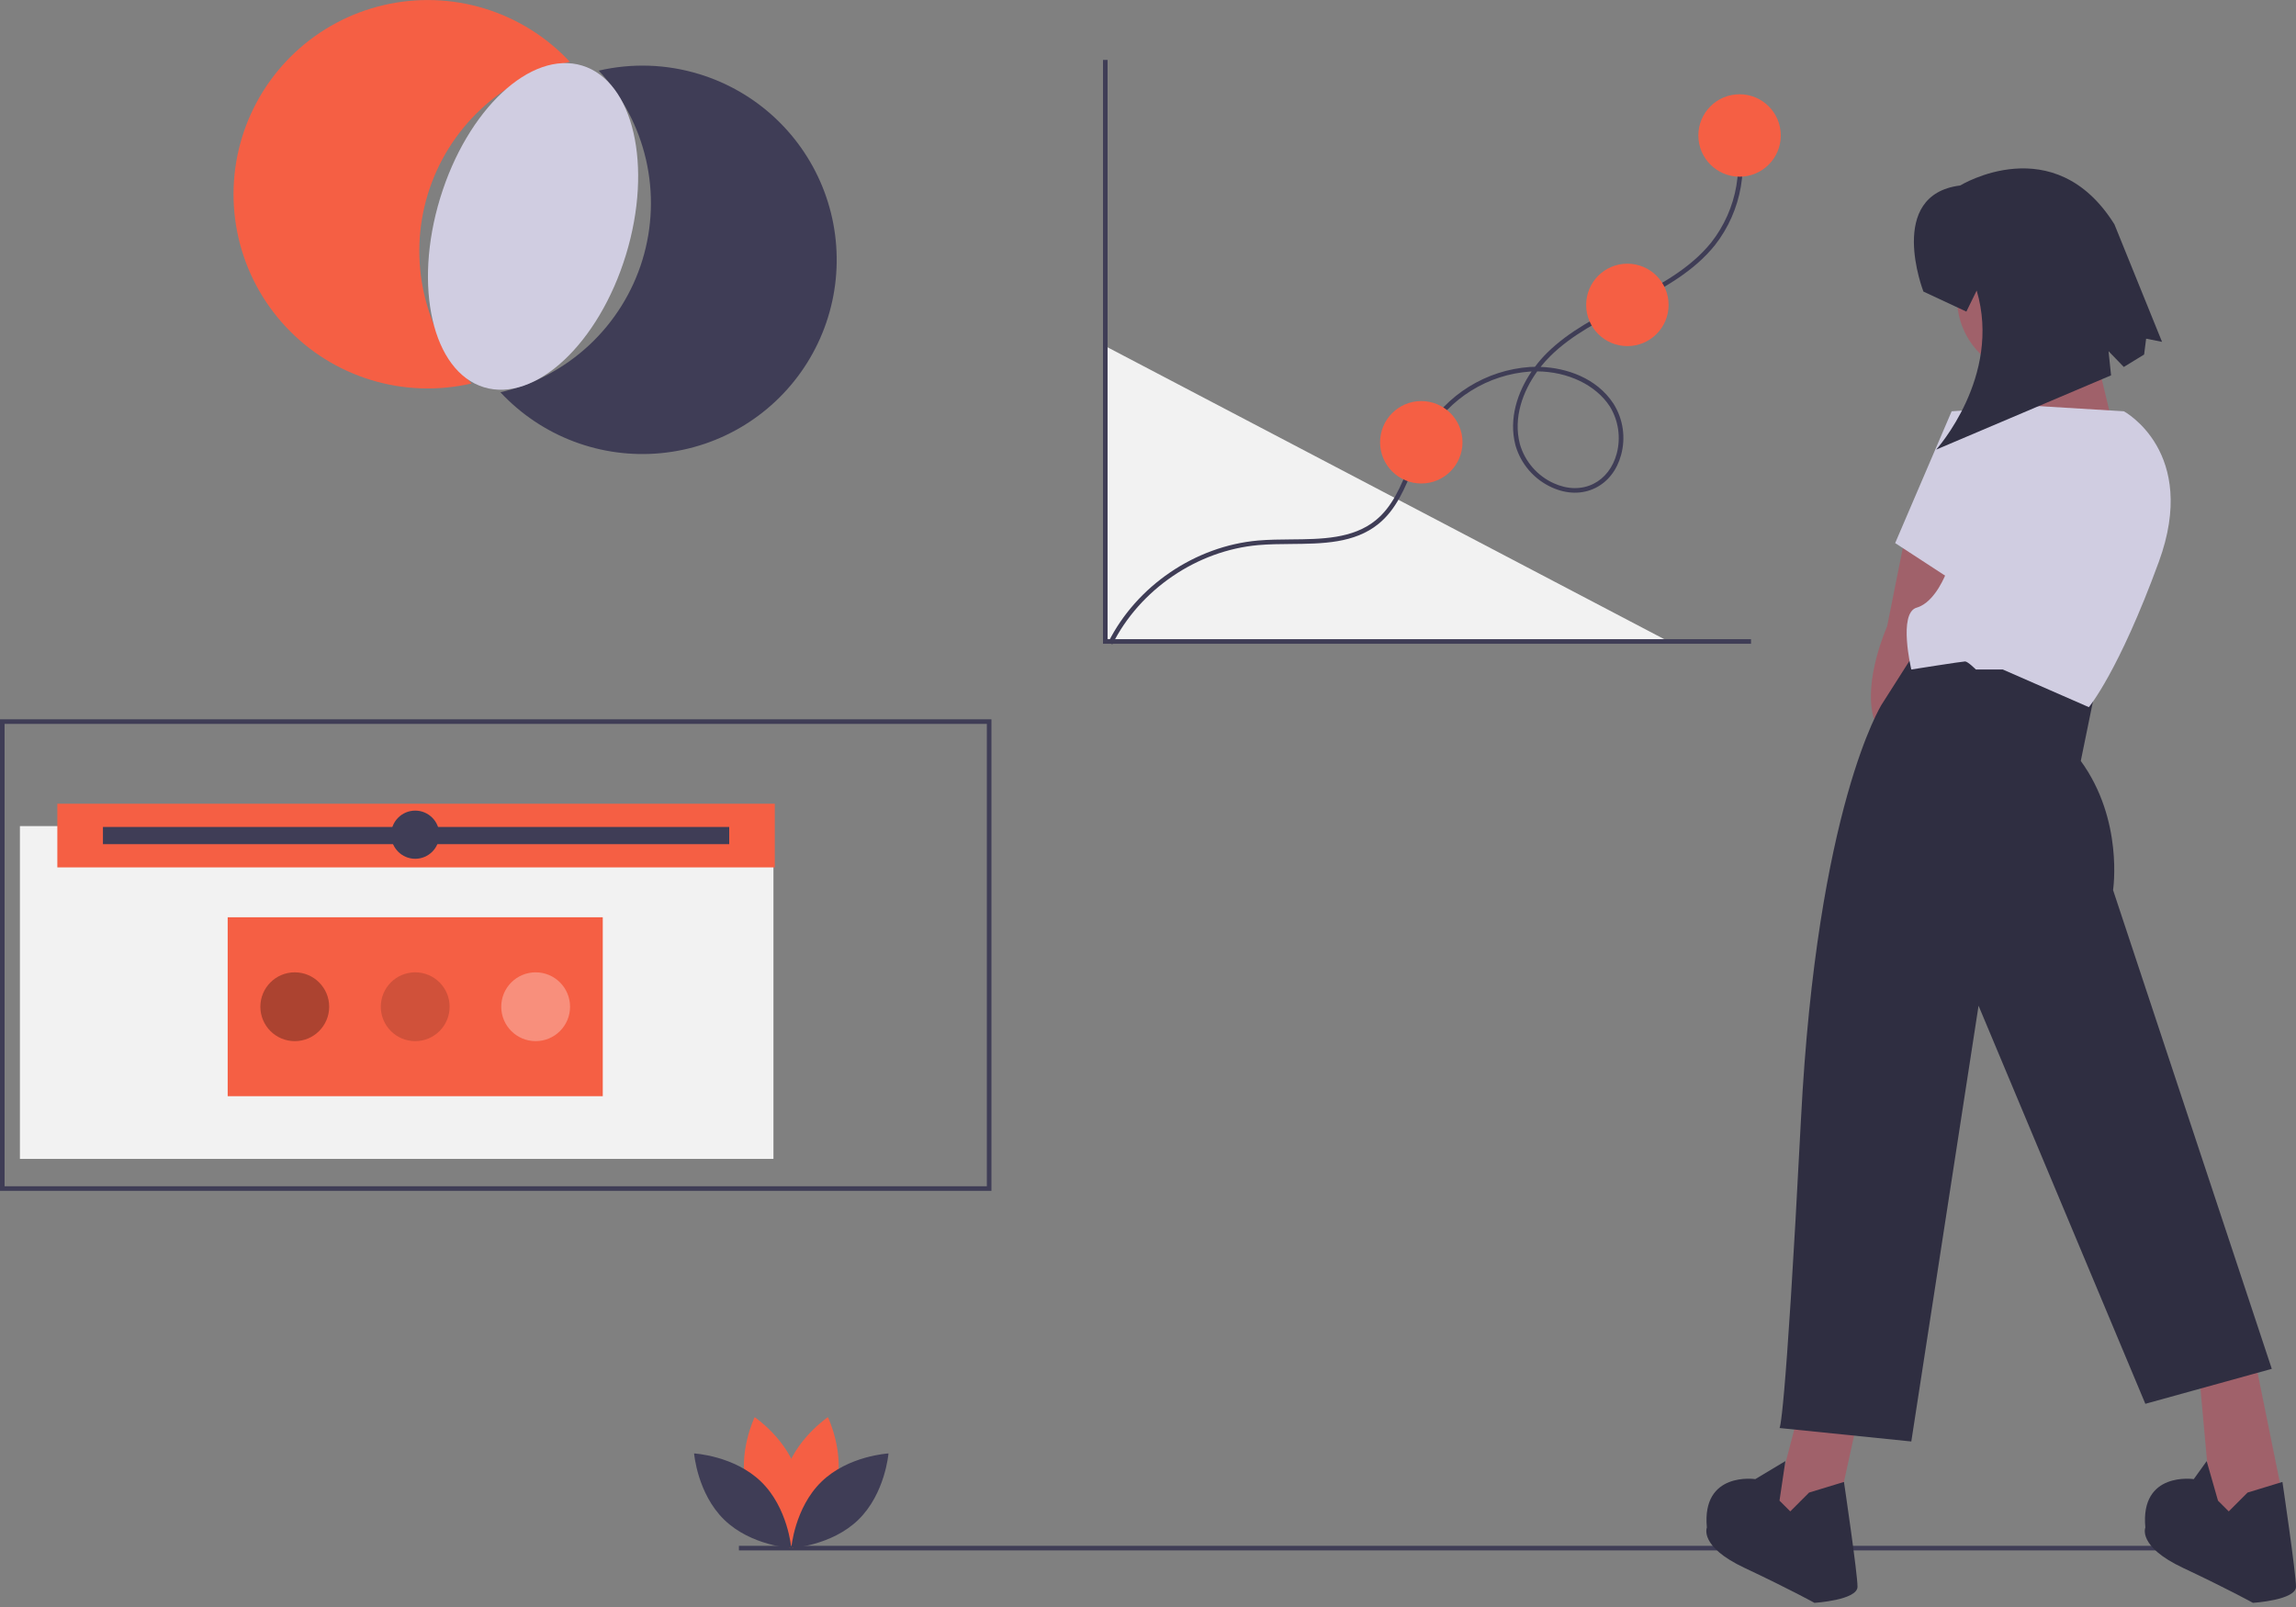<svg width="200" height="140" viewBox="0 0 200 140" fill="none" xmlns="http://www.w3.org/2000/svg">
<rect x="0" y="0" width="200" height="140" fill="#808080" stroke="none"/>
<g clip-path="url(#clip0)">
<path d="M96.279 30.153V55.883H145.347" fill="#F2F2F2"/>
<path d="M152.528 56.083H96.08V5.22H96.479V55.684H152.528V56.083Z" fill="#3F3D56"/>
<path d="M96.895 56.14L96.538 55.962C98.992 51.053 104.109 47.571 109.576 47.091C110.519 47.008 111.507 47 112.463 46.992C115.104 46.97 117.835 46.947 119.826 45.332C121.3 44.137 122.012 42.379 122.767 40.517C123.136 39.547 123.568 38.601 124.06 37.687C125.013 36.058 126.349 34.686 127.952 33.69C129.555 32.694 131.377 32.104 133.26 31.971C133.405 31.962 133.554 31.957 133.705 31.956C134.026 31.526 134.38 31.12 134.761 30.742C136.694 28.83 139.169 27.577 141.563 26.365L142.13 26.078C144.663 24.789 147.286 23.343 149.077 21.104C150.197 19.67 150.944 17.981 151.251 16.188C151.558 14.395 151.416 12.554 150.837 10.83L151.213 10.698C151.814 12.487 151.961 14.396 151.643 16.256C151.325 18.115 150.55 19.866 149.389 21.353C147.548 23.654 144.883 25.125 142.31 26.433L141.743 26.721C139.377 27.919 136.93 29.157 135.042 31.025C134.743 31.321 134.463 31.634 134.202 31.963C136.457 32.051 139.079 32.921 140.553 35.175C140.966 35.834 141.238 36.572 141.351 37.341C141.464 38.111 141.415 38.895 141.207 39.645C140.852 40.953 140.06 41.97 138.977 42.508C137.835 43.076 136.484 43.059 135.174 42.462C134.411 42.115 133.733 41.608 133.186 40.973C132.639 40.338 132.237 39.592 132.007 38.786C131.404 36.455 132.198 34.148 133.414 32.362C133.37 32.364 133.326 32.367 133.283 32.369C131.466 32.497 129.708 33.067 128.162 34.028C126.615 34.989 125.326 36.312 124.407 37.884C123.924 38.783 123.499 39.713 123.137 40.667C122.396 42.494 121.631 44.382 120.077 45.642C117.978 47.345 115.176 47.368 112.466 47.391C111.519 47.398 110.538 47.407 109.611 47.488C104.279 47.956 99.288 51.352 96.895 56.14ZM133.906 32.354C132.655 34.088 131.797 36.38 132.393 38.686C132.608 39.435 132.982 40.128 133.491 40.717C134 41.306 134.631 41.778 135.34 42.099C136.538 42.645 137.767 42.664 138.8 42.151C139.779 41.664 140.497 40.737 140.822 39.541C141.011 38.845 141.055 38.118 140.951 37.404C140.847 36.691 140.598 36.007 140.219 35.394C139.002 33.532 136.57 32.376 133.906 32.354Z" fill="#3F3D56"/>
<path d="M123.806 42.121C125.789 42.121 127.396 40.513 127.396 38.53C127.396 36.547 125.789 34.94 123.806 34.94C121.823 34.94 120.216 36.547 120.216 38.53C120.216 40.513 121.823 42.121 123.806 42.121Z" fill="#F55F44"/>
<path d="M86.361 103.745H0V62.665H86.361V103.745ZM0.399 103.346H85.962V63.064H0.399V103.346Z" fill="#3F3D56"/>
<path d="M197.008 134.671H64.366V135.07H197.008V134.671Z" fill="#3F3D56"/>
<path d="M166.022 46.374L164.382 54.576C164.382 54.576 162.273 59.263 163.21 62.543L163.913 63.949L168.365 59.966L170.005 48.952L166.022 46.374Z" fill="#A0616A"/>
<path d="M156.882 122.298L154.305 132.14L157.351 133.546L160.163 131.202L161.803 123.704L156.882 122.298Z" fill="#A0616A"/>
<path d="M191.446 118.431L192.735 132.609H199.296L196.133 117.025L191.446 118.431Z" fill="#A0616A"/>
<path d="M181.253 66.293L182.581 59.802L167.193 56.217L163.912 61.372C163.912 61.372 158.288 70.276 156.882 97.459C155.476 124.641 155.008 124.407 155.008 124.407L166.49 125.579L172.348 87.617L186.877 122.298L197.891 119.252L184.065 77.541C184.065 77.541 185.002 71.448 181.253 66.293Z" fill="#2F2E41"/>
<path d="M157.586 130.031L155.946 131.671L155.009 130.734L155.52 127.291L152.9 128.859C152.9 128.859 148.213 128.156 148.682 133.077C148.682 133.077 147.979 134.717 151.962 136.592C155.946 138.467 158.055 139.638 158.055 139.638C158.055 139.638 161.804 139.404 161.804 138.232C161.804 137.061 160.623 129.105 160.623 129.105L157.586 130.031Z" fill="#2F2E41"/>
<path d="M195.782 130.031L194.141 131.671L193.204 130.734L192.22 127.291L191.095 128.859C191.095 128.859 186.408 128.156 186.877 133.077C186.877 133.077 186.174 134.717 190.158 136.592C194.141 138.467 196.25 139.638 196.25 139.638C196.25 139.638 199.999 139.404 199.999 138.232C199.999 137.061 198.818 129.105 198.818 129.105L195.782 130.031Z" fill="#2F2E41"/>
<path d="M177.269 32.783C181.022 32.783 184.065 29.741 184.065 25.988C184.065 22.234 181.022 19.192 177.269 19.192C173.516 19.192 170.474 22.234 170.474 25.988C170.474 29.741 173.516 32.783 177.269 32.783Z" fill="#A0616A"/>
<path d="M175.161 31.143L175.63 39.11H184.534L181.957 28.331L175.161 31.143Z" fill="#A0616A"/>
<path d="M170.005 35.83L177.27 35.361L185.003 35.83C185.003 35.83 191.564 39.345 188.049 48.952C184.534 58.56 181.956 61.606 181.956 61.606L174.458 58.326H172.114C172.114 58.326 171.411 57.623 171.177 57.623C170.943 57.623 166.49 58.326 166.49 58.326C166.49 58.326 165.319 53.405 166.959 52.936C168.599 52.467 169.537 49.89 169.537 49.89L170.005 35.83Z" fill="#D0CDE1"/>
<path d="M171.411 36.533L170.005 35.83L165.084 47.312L170.473 50.827L171.411 36.533Z" fill="#D0CDE1"/>
<path d="M167.546 25.402C167.546 25.402 164.265 16.966 170.75 16.159C170.75 16.159 178.928 11.136 184.183 19.544L188.331 29.782L186.945 29.506L186.769 30.886L185.001 31.97L183.671 30.596L183.891 32.7L168.657 39.169C168.657 39.169 174.401 32.809 172.185 25.311L171.286 27.146L167.546 25.402Z" fill="#2F2E41"/>
<path d="M72.803 129.766C71.951 132.916 69.033 134.866 69.033 134.866C69.033 134.866 67.496 131.711 68.348 128.561C69.2 125.411 72.118 123.461 72.118 123.461C72.118 123.461 73.656 126.617 72.803 129.766Z" fill="#F55F44"/>
<path d="M65.052 129.766C65.904 132.916 68.823 134.866 68.823 134.866C68.823 134.866 70.36 131.711 69.508 128.561C68.656 125.411 65.737 123.461 65.737 123.461C65.737 123.461 64.2 126.617 65.052 129.766Z" fill="#F55F44"/>
<path d="M66.304 129.089C68.642 131.365 68.927 134.864 68.927 134.864C68.927 134.864 65.422 134.673 63.084 132.397C60.746 130.121 60.461 126.622 60.461 126.622C60.461 126.622 63.966 126.813 66.304 129.089Z" fill="#3F3D56"/>
<path d="M71.551 129.089C69.213 131.365 68.928 134.864 68.928 134.864C68.928 134.864 72.433 134.673 74.771 132.397C77.109 130.121 77.394 126.622 77.394 126.622C77.394 126.622 73.889 126.813 71.551 129.089Z" fill="#3F3D56"/>
<path d="M37.264 16.924C38.132 14.084 39.732 11.522 41.903 9.496C44.075 7.47 46.742 6.052 49.636 5.385C47.61 3.212 45.048 1.611 42.208 0.743C39.367 -0.126 36.348 -0.231 33.454 0.437C30.559 1.105 27.892 2.524 25.72 4.55C23.548 6.576 21.947 9.138 21.079 11.979C20.211 14.82 20.107 17.839 20.775 20.733C21.444 23.627 22.863 26.294 24.89 28.466C26.916 30.638 29.479 32.238 32.32 33.105C35.161 33.973 38.18 34.077 41.074 33.407C39.048 31.236 37.629 28.57 36.96 25.676C36.291 22.783 36.396 19.764 37.264 16.924Z" fill="#F55F44"/>
<path d="M60.907 6.456C58.067 5.585 55.047 5.481 52.154 6.154C54.18 8.325 55.598 10.992 56.267 13.885C56.936 16.779 56.831 19.797 55.963 22.637C55.096 25.477 53.495 28.039 51.324 30.065C49.152 32.09 46.485 33.508 43.592 34.176C45.362 36.074 47.545 37.54 49.972 38.459C52.399 39.378 55.005 39.727 57.588 39.477C60.171 39.228 62.663 38.388 64.869 37.022C67.076 35.656 68.939 33.801 70.314 31.6C71.689 29.399 72.539 26.911 72.799 24.329C73.058 21.747 72.72 19.139 71.811 16.709C70.901 14.278 69.445 12.089 67.554 10.311C65.664 8.533 63.389 7.214 60.907 6.456Z" fill="#3F3D56"/>
<path d="M54.525 22.198C56.889 14.46 55.183 7.08 50.715 5.715C46.246 4.349 40.708 9.516 38.343 17.254C35.979 24.992 37.685 32.372 42.153 33.737C46.621 35.102 52.16 29.936 54.525 22.198Z" fill="#D0CDE1"/>
<path d="M151.531 15.393C153.514 15.393 155.121 13.785 155.121 11.802C155.121 9.819 153.514 8.212 151.531 8.212C149.548 8.212 147.94 9.819 147.94 11.802C147.94 13.785 149.548 15.393 151.531 15.393Z" fill="#F55F44"/>
<path d="M141.757 30.153C143.74 30.153 145.348 28.545 145.348 26.562C145.348 24.58 143.74 22.972 141.757 22.972C139.774 22.972 138.167 24.58 138.167 26.562C138.167 28.545 139.774 30.153 141.757 30.153Z" fill="#F55F44"/>
<path d="M67.373 71.969H1.735V100.962H67.373V71.969Z" fill="#F2F2F2"/>
<path d="M67.491 70.02H4.995V75.566H67.491V70.02Z" fill="#F55F44"/>
<path d="M63.52 72.044H8.967V73.542H63.52V72.044Z" fill="#3F3D56"/>
<path d="M36.169 74.816C37.327 74.816 38.267 73.877 38.267 72.718C38.267 71.559 37.327 70.62 36.169 70.62C35.01 70.62 34.07 71.559 34.07 72.718C34.07 73.877 35.01 74.816 36.169 74.816Z" fill="#3F3D56"/>
<path d="M52.505 79.912H19.833V95.499H52.505V79.912Z" fill="#F55F44"/>
<path opacity="0.15" d="M36.168 90.703C37.824 90.703 39.166 89.361 39.166 87.705C39.166 86.05 37.824 84.708 36.168 84.708C34.513 84.708 33.171 86.05 33.171 87.705C33.171 89.361 34.513 90.703 36.168 90.703Z" fill="black"/>
<path opacity="0.3" d="M46.66 90.703C48.315 90.703 49.657 89.361 49.657 87.705C49.657 86.05 48.315 84.708 46.66 84.708C45.004 84.708 43.662 86.05 43.662 87.705C43.662 89.361 45.004 90.703 46.66 90.703Z" fill="white"/>
<path opacity="0.3" d="M25.677 90.703C27.332 90.703 28.674 89.361 28.674 87.705C28.674 86.05 27.332 84.708 25.677 84.708C24.022 84.708 22.68 86.05 22.68 87.705C22.68 89.361 24.022 90.703 25.677 90.703Z" fill="black"/>
</g>
<defs>
<clipPath id="clip0">
<rect width="200" height="139.639" fill="white"/>
</clipPath>
</defs>
</svg>
